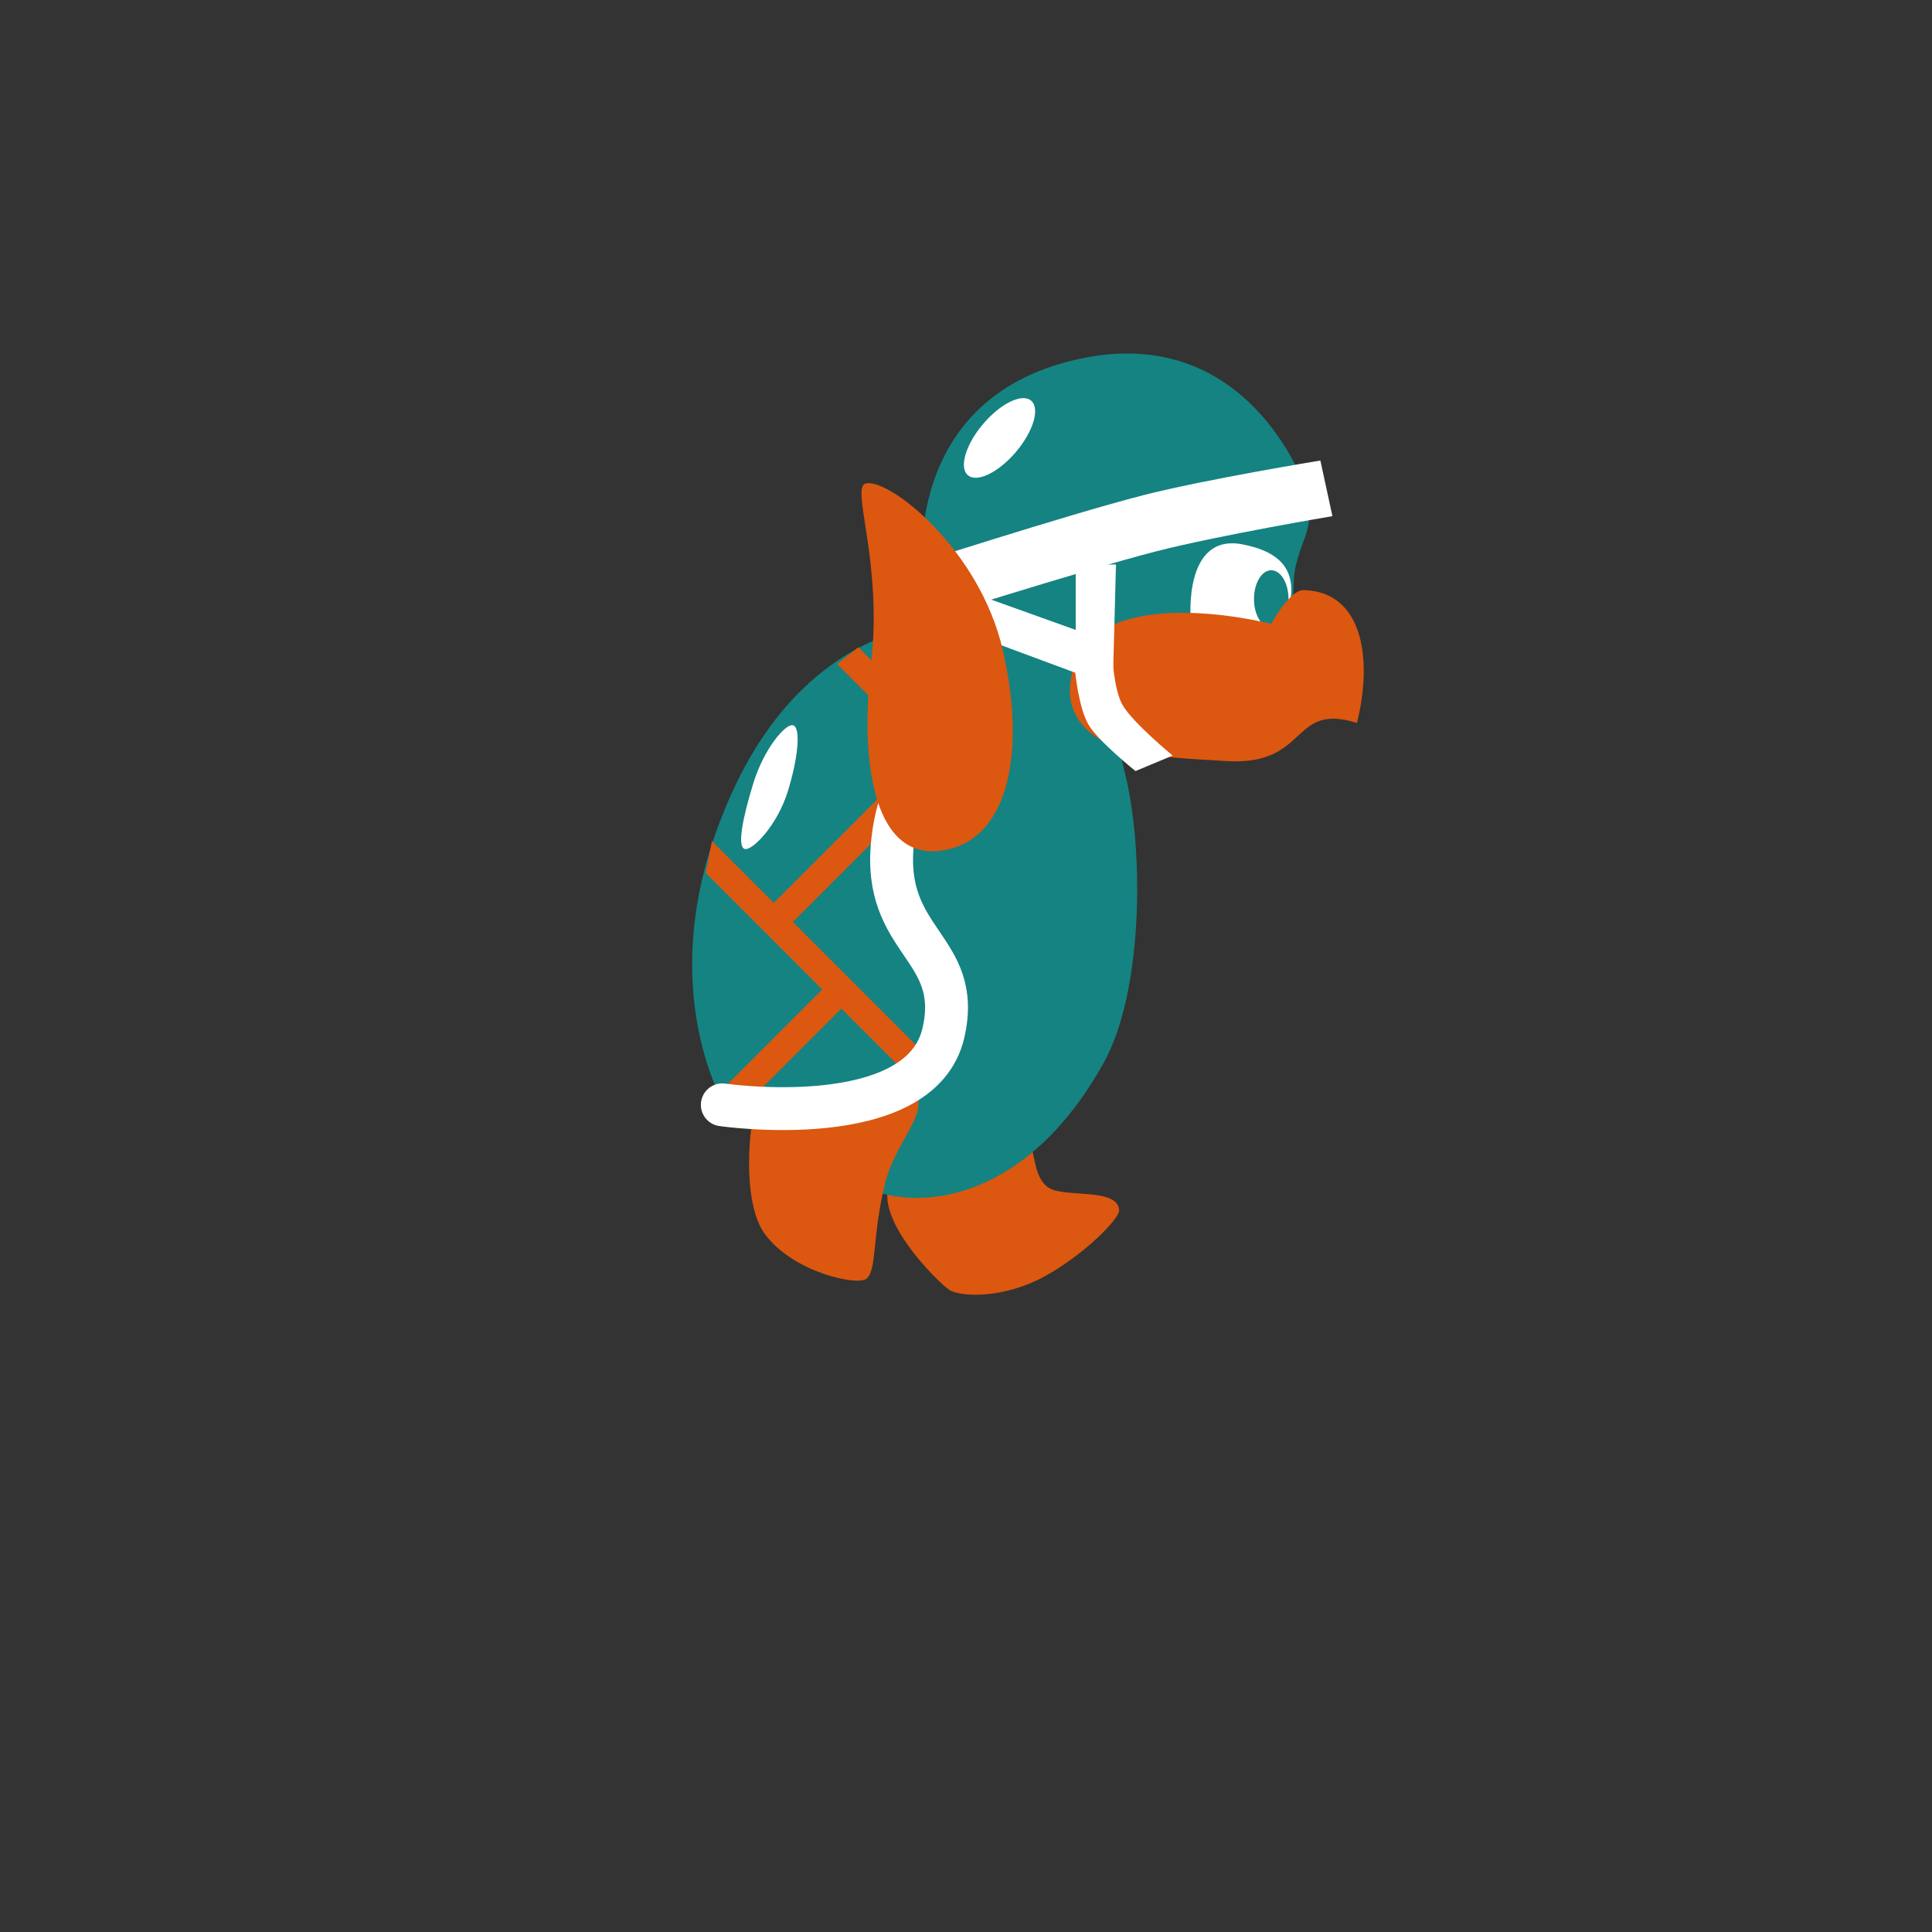 <svg version="1.1" xmlns="http://www.w3.org/2000/svg" xmlns:xlink="http://www.w3.org/1999/xlink" width="112.666" height="112.666" viewBox="0,0,112.666,112.666"><rect x="0" y="0" width="112.666" height="112.666" fill="#333333" stroke="none"/><g transform="translate(-183.835,-123.667)"><g data-paper-data="{&quot;isPaintingLayer&quot;:true}" fill-rule="nonzero" stroke-linejoin="miter" stroke-miterlimit="10" stroke-dasharray="" stroke-dashoffset="0" style="mix-blend-mode: normal"><path d="M183.835,236.333v-112.666h112.666v112.666z" data-paper-data="{&quot;index&quot;:null}" fill="none" stroke="none" stroke-width="0" stroke-linecap="butt"/><path d="M244.728,198.114c-2.293,1.246 -4.737,1.217 -5.497,0.796c-0.467,-0.258 -4.076,-3.714 -3.615,-5.923c0.432,-2.072 7.87,-3.326 8.191,-2.848c0.405,0.603 0.265,2.243 1.218,2.812c0.953,0.569 3.947,-0.035 4.075,1.27c0.051,0.52 -2.117,2.667 -4.372,3.893z" data-paper-data="{&quot;index&quot;:null}" fill="#dc570f" stroke="none" stroke-width="0" stroke-linecap="butt"/><path d="M248.187,185.667c-5.949,10.685 -15.187,8.546 -16.445,4.785c-1.65,-0.602 -5.532,-2.108 -5.532,-2.108c0,0 -4.359,-6.885 -0.242,-17.148c4.365,-11.131 13.117,-12.635 19.009,-10.486c2.833,1.033 3.632,4.416 4.55,8.427c0.991,4.331 0.976,12.371 -1.34,16.53z" data-paper-data="{&quot;index&quot;:null}" fill="#148382" stroke="none" stroke-width="0" stroke-linecap="butt"/><path d="M249.123,166.784c-4.561,0 -10.141,-0.553 -11.734,-4.183c-0.495,-1.127 0.91,-4.369 0.91,-5.657c0,-5.434 4.846,-9.84 10.824,-9.84c3.249,0 8.648,2.89 10.451,5.177c1.515,1.921 -0.298,3.021 -0.298,5.502c0,5.434 -4.175,9.001 -10.153,9.001z" data-paper-data="{&quot;index&quot;:null}" fill="#148382" stroke="none" stroke-width="0" stroke-linecap="butt"/><path d="M259.142,158.095c0,1.482 -1.577,2.683 -3.521,2.683c-1.945,0 -2.348,-1.006 -2.348,-1.006c0,0 -0.436,-5.031 3.018,-4.36c1.909,0.371 2.851,1.201 2.851,2.683z" data-paper-data="{&quot;index&quot;:null}" fill="#ffffff" stroke="none" stroke-width="0" stroke-linecap="butt"/><path d="M258.975,158.598c0,0.926 -0.45,1.677 -1.006,1.677c-0.556,0 -1.006,-0.751 -1.006,-1.677c0,-0.926 0.45,-1.677 1.006,-1.677c0.556,0 1.006,0.751 1.006,1.677z" data-paper-data="{&quot;index&quot;:null}" fill="#148382" stroke="none" stroke-width="0" stroke-linecap="butt"/><path d="M262.967,165.824c-3.928,-1.225 -2.746,2.557 -7.682,2.221c-2.003,-0.136 -4.823,-0.185 -6.684,-0.947c-1.627,-0.666 -2.441,-1.956 -2.374,-3.287c0.335,-6.713 11.741,-3.763 11.741,-3.763c0,0 1.068,-1.989 1.895,-1.969c3.441,0.084 4.04,3.996 3.104,7.744z" data-paper-data="{&quot;index&quot;:null}" fill="#dc570f" stroke="none" stroke-width="0" stroke-linecap="butt"/><path d="M237.687,157.896c0,0 -1.713,-10.528 8.491,-13.16c10.419,-2.687 13.796,7.413 13.796,7.413z" data-paper-data="{&quot;index&quot;:null}" fill="#148382" stroke="none" stroke-width="0" stroke-linecap="butt"/><path d="M251.262,155.818c-4.366,1.122 -14.109,4.216 -14.109,4.216l-0.703,-3.244c0,0 9.655,-3.114 14.029,-4.238c3.602,-0.926 10.354,-2.029 10.354,-2.029l0.703,3.244c0,0 -6.652,1.121 -10.274,2.051z" data-paper-data="{&quot;index&quot;:null}" fill="#ffffff" stroke="none" stroke-width="0" stroke-linecap="butt"/><path d="M246.566,162.957v-6.372h2.348l-0.168,6.372z" data-paper-data="{&quot;index&quot;:null}" fill="#ffffff" stroke="none" stroke-width="0" stroke-linecap="butt"/><path d="M237.696,159.612l2.104,-1.635l8.257,2.959l-0.595,2.305z" data-paper-data="{&quot;index&quot;:null}" fill="#ffffff" stroke="none" stroke-width="0" stroke-linecap="butt"/><path d="M250.052,168.632c0,0 -2.147,-1.722 -2.727,-2.683c-0.594,-0.983 -0.795,-3.151 -0.795,-3.151l2.166,-0.905c0,0 0.094,2.048 0.623,2.924c0.628,1.04 2.899,2.91 2.899,2.91z" data-paper-data="{&quot;index&quot;:null}" fill="#ffffff" stroke="none" stroke-width="0" stroke-linecap="butt"/><path d="M243.082,150.02c-1.018,1.201 -2.272,1.811 -2.802,1.362c-0.53,-0.449 -0.135,-1.787 0.883,-2.988c1.018,-1.201 2.272,-1.811 2.802,-1.362c0.53,0.449 0.135,1.787 -0.883,2.988z" data-paper-data="{&quot;index&quot;:null}" fill="#ffffff" stroke="none" stroke-width="0" stroke-linecap="butt"/><path d="M230.093,165.964c0.442,0.137 0.301,1.862 -0.316,3.852c-0.617,1.99 -2.08,3.493 -2.522,3.356c-0.442,-0.137 -0.099,-1.862 0.517,-3.852c0.617,-1.99 1.878,-3.493 2.321,-3.356z" data-paper-data="{&quot;index&quot;:null}" fill="#ffffff" stroke="none" stroke-width="0" stroke-linecap="butt"/><path d="M236.961,186.548l-11.97,-11.97l0.36,-1.867l12.724,12.724z" data-paper-data="{&quot;index&quot;:null}" fill="#dc570f" stroke="none" stroke-width="0" stroke-linecap="butt"/><path d="M228.004,177.272l8.454,-8.454l1.113,1.113l-8.454,8.454z" data-paper-data="{&quot;index&quot;:null}" fill="#dc570f" stroke="none" stroke-width="0" stroke-linecap="butt"/><path d="M239.096,168.842l-6.445,-6.445l1.239,-0.988l6.32,6.32z" data-paper-data="{&quot;index&quot;:null}" fill="#dc570f" stroke="none" stroke-width="0" stroke-linecap="butt"/><path d="M235.464,192.621c-0.791,3.147 -0.474,5.159 -1.117,5.626c-0.556,0.403 -4.265,-0.381 -5.913,-2.622c-1.36,-1.848 -0.925,-6.557 -0.481,-7.446c0.365,-1.039 8.772,-1.43 9.214,-0.838c0.903,1.212 -1.092,2.85 -1.703,5.28z" data-paper-data="{&quot;index&quot;:null}" fill="#dc570f" stroke="none" stroke-width="0" stroke-linecap="butt"/><path d="M225.904,187.254l6.698,-6.698l1.113,1.113l-6.949,6.949z" data-paper-data="{&quot;index&quot;:null}" fill="#dc570f" stroke="none" stroke-width="0" stroke-linecap="butt"/><path d="M238.199,160.093c0,0 2.405,1.826 3.064,6.531c0.492,3.514 -4.562,-1.286 -5.373,6.11c-0.649,5.926 4.111,6.129 2.963,11.159c-1.342,5.881 -12.896,4.203 -12.896,4.203" data-paper-data="{&quot;index&quot;:null}" fill="none" stroke="#ffffff" stroke-width="2.5" stroke-linecap="round"/><path d="M234.321,151.859c1.37,-0.315 6.637,3.829 7.992,9.716c1.355,5.886 0.351,10.73 -3.086,11.601c-4.487,1.136 -5.26,-5.122 -4.601,-10.74c0.703,-5.999 -1.212,-10.367 -0.305,-10.576z" data-paper-data="{&quot;index&quot;:null}" fill="#dc570f" stroke="none" stroke-width="0" stroke-linecap="butt"/></g></g></svg>